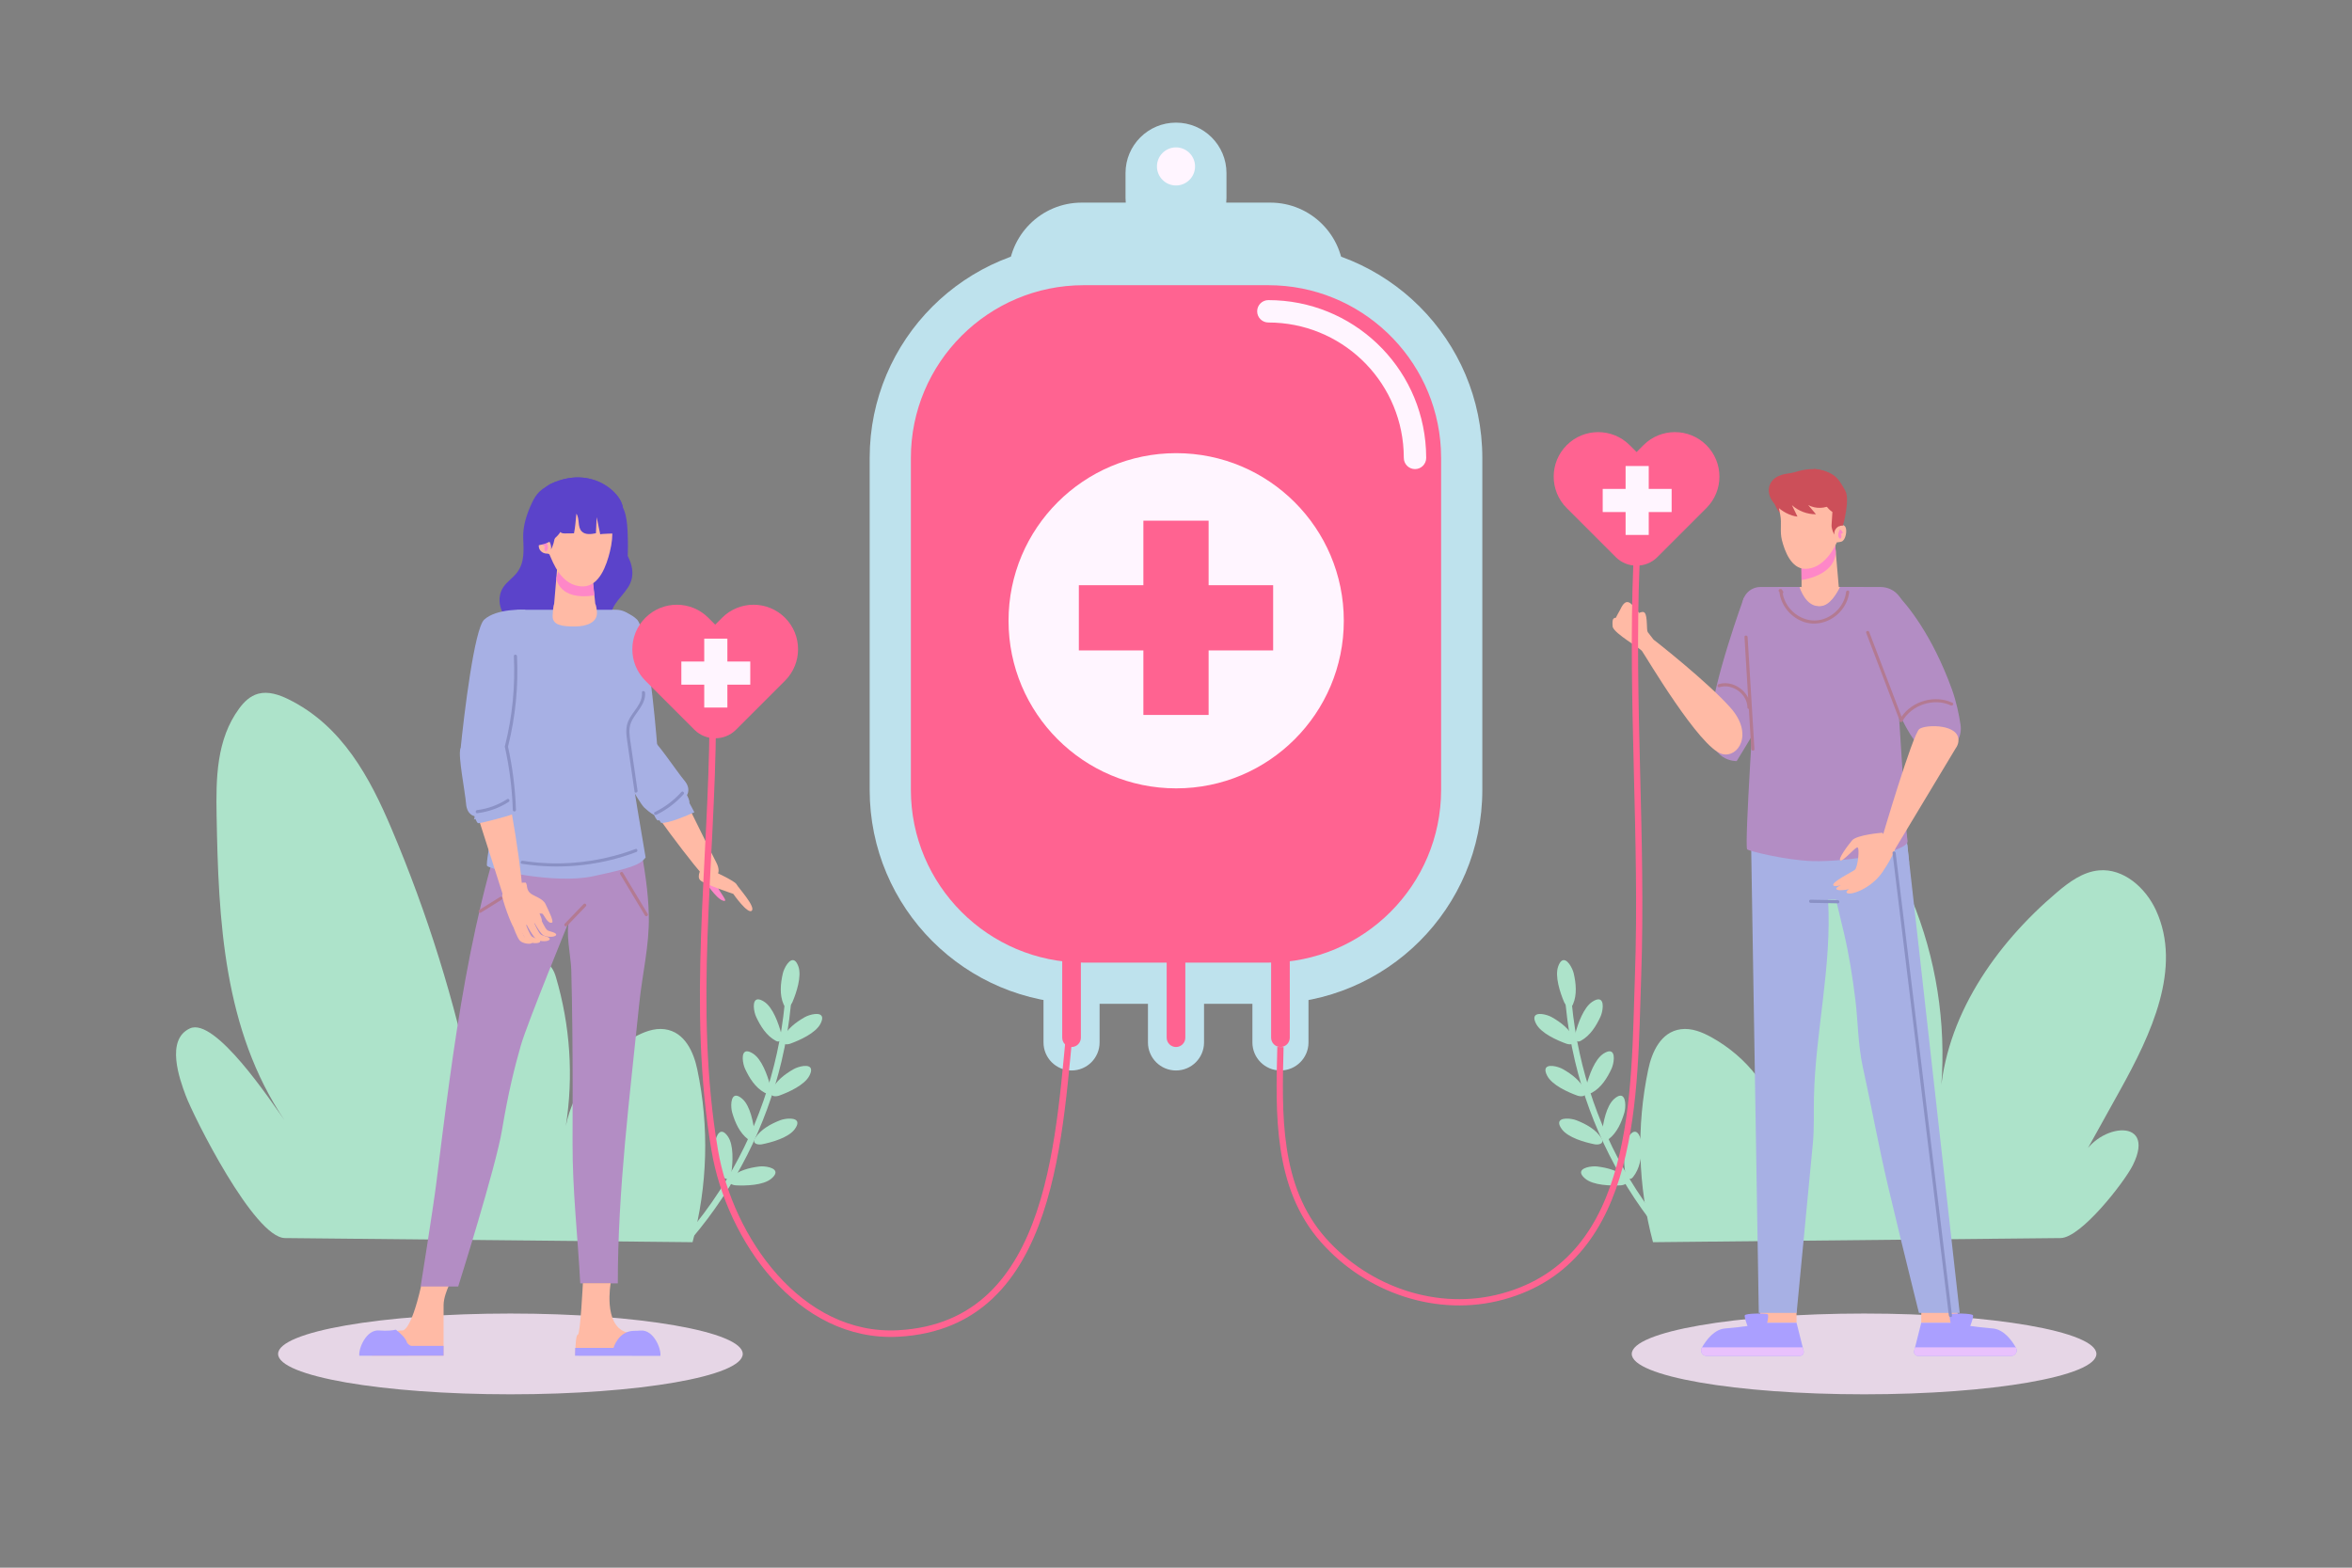 <?xml version="1.0" encoding="utf-8"?>
<!-- Generator: Adobe Illustrator 27.5.0, SVG Export Plug-In . SVG Version: 6.00 Build 0)  -->
<svg version="1.1" xmlns="http://www.w3.org/2000/svg" xmlns:xlink="http://www.w3.org/1999/xlink" x="0px" y="0px"
	 viewBox="0 0 750 500" style="enable-background:new 0 0 750 500;" xml:space="preserve">
<rect x="0" y="0" width="750" height="500" fill="#808080" stroke="none"/>
<g id="BACKGROUND">
	<polygon style="fill:none;" points="750,498.266 0,499.344 0,0.422 750,-1.734 	"/>
</g>
<g id="OBJECTS">
	<ellipse style="fill:#E6D6E6;" cx="162.761" cy="431.822" rx="74.08" ry="12.88"/>
	<ellipse style="fill:#E6D6E6;" cx="594.412" cy="431.822" rx="74.08" ry="12.88"/>
	<g>
		<path style="fill:#ADE3CA;" d="M252.207,320.414c0.122-1.275-1.852-1.599-1.975-0.315c-2.031,21.132-9.172,41.724-20.695,59.561
			c-3.239,5.014-6.819,9.799-10.7,14.333c-0.787,0.92,0.521,2.066,1.377,1.401c0.17-0.095,0.308-0.229,0.393-0.402
			c13.829-16.243,23.671-35.753,28.606-56.503C250.627,332.542,251.621,326.501,252.207,320.414z"/>
		<path style="fill:#ADE3CA;" d="M250.134,309.018c1.005-2.211,3.07-4.598,4.442-0.805c1.145,3.165-0.638,8.435-1.853,11.322
			c-0.413,0.98-1.428,2.118-2.316,1.532c-0.261-0.172-0.418-0.462-0.544-0.749c-1.336-3.059-0.969-6.689-0.24-9.851
			C249.72,310.048,249.898,309.538,250.134,309.018z"/>
		<g>
			<path style="fill:#ADE3CA;" d="M240.615,322.81c-0.557-2.365-0.383-5.516,3.023-3.353c2.841,1.804,4.653,7.065,5.456,10.092
				c0.273,1.028,0.165,2.549-0.895,2.628c-0.312,0.023-0.613-0.11-0.888-0.26c-2.928-1.604-4.857-4.7-6.214-7.648
				C240.917,323.878,240.746,323.366,240.615,322.81z"/>
			<path style="fill:#ADE3CA;" d="M258.015,323.819c2.307-0.76,5.461-0.861,3.603,2.719c-1.55,2.987-6.633,5.251-9.579,6.314
				c-1,0.361-2.525,0.386-2.696-0.663c-0.05-0.309,0.056-0.62,0.182-0.908c1.343-3.056,4.26-5.247,7.079-6.855
				C256.977,324.213,257.473,323.998,258.015,323.819z"/>
		</g>
		<g>
			<path style="fill:#ADE3CA;" d="M237.083,339.379c-0.557-2.364-0.383-5.516,3.023-3.353c2.841,1.804,4.653,7.064,5.456,10.092
				c0.273,1.028,0.165,2.549-0.895,2.628c-0.312,0.023-0.613-0.11-0.888-0.26c-2.928-1.604-4.857-4.7-6.214-7.649
				C237.385,340.447,237.214,339.935,237.083,339.379z"/>
			<path style="fill:#ADE3CA;" d="M254.483,340.388c2.307-0.76,5.461-0.861,3.603,2.719c-1.55,2.987-6.633,5.25-9.579,6.314
				c-1,0.361-2.525,0.386-2.696-0.663c-0.05-0.309,0.056-0.62,0.182-0.908c1.343-3.056,4.26-5.247,7.079-6.855
				C253.445,340.782,253.941,340.566,254.483,340.388z"/>
		</g>
		<g>
			<path style="fill:#ADE3CA;" d="M233.214,353.332c-0.201-2.421,0.437-5.512,3.485-2.87c2.543,2.204,3.558,7.675,3.905,10.787
				c0.118,1.057-0.214,2.546-1.274,2.467c-0.312-0.023-0.59-0.199-0.84-0.389c-2.659-2.019-4.109-5.366-5.015-8.483
				C233.355,354.434,233.262,353.902,233.214,353.332z"/>
			<path style="fill:#ADE3CA;" d="M250.274,356.901c2.394-0.411,5.529-0.045,3.162,3.222c-1.974,2.725-7.336,4.213-10.406,4.829
				c-1.043,0.209-2.555,0.009-2.569-1.055c-0.004-0.313,0.147-0.605,0.314-0.871c1.78-2.824,4.988-4.56,8.014-5.734
				C249.189,357.138,249.711,356.998,250.274,356.901z"/>
		</g>
		<g>
			<path style="fill:#ADE3CA;" d="M228.016,364.381c0.399-2.396,1.776-5.236,4.083-1.927c1.924,2.761,1.566,8.313,1.139,11.416
				c-0.145,1.053-0.832,2.415-1.84,2.079c-0.296-0.099-0.523-0.338-0.719-0.583c-2.082-2.609-2.666-6.21-2.78-9.454
				C227.882,365.484,227.922,364.945,228.016,364.381z"/>
			<path style="fill:#ADE3CA;" d="M243.678,372.028c2.422,0.189,5.37,1.313,2.275,3.899c-2.583,2.157-8.145,2.284-11.273,2.128
				c-1.062-0.053-2.479-0.618-2.231-1.653c0.073-0.304,0.291-0.551,0.518-0.767c2.418-2.301,5.955-3.197,9.176-3.592
				C242.568,371.991,243.109,371.983,243.678,372.028z"/>
		</g>
	</g>
	<g>
		<path style="fill:#ADE3CA;" d="M499.246,320.414c-0.123-1.275,1.852-1.599,1.975-0.315c2.031,21.132,9.172,41.724,20.695,59.561
			c3.239,5.014,6.819,9.799,10.7,14.333c0.787,0.92-0.521,2.066-1.377,1.401c-0.17-0.095-0.308-0.229-0.393-0.402
			c-13.829-16.243-23.671-35.753-28.606-56.503C500.826,332.542,499.831,326.501,499.246,320.414z"/>
		<path style="fill:#ADE3CA;" d="M501.318,309.018c-1.005-2.211-3.07-4.598-4.442-0.805c-1.145,3.165,0.638,8.435,1.853,11.322
			c0.413,0.98,1.428,2.118,2.316,1.532c0.261-0.172,0.418-0.462,0.544-0.749c1.336-3.059,0.969-6.689,0.24-9.851
			C501.732,310.048,501.555,309.538,501.318,309.018z"/>
		<g>
			<path style="fill:#ADE3CA;" d="M510.838,322.81c0.557-2.365,0.383-5.516-3.023-3.353c-2.841,1.804-4.653,7.065-5.456,10.092
				c-0.273,1.028-0.165,2.549,0.895,2.628c0.312,0.023,0.613-0.11,0.888-0.26c2.928-1.604,4.857-4.7,6.214-7.648
				C510.535,323.878,510.707,323.366,510.838,322.81z"/>
			<path style="fill:#ADE3CA;" d="M493.438,323.819c-2.307-0.76-5.461-0.861-3.603,2.719c1.55,2.987,6.633,5.251,9.579,6.314
				c1,0.361,2.525,0.386,2.696-0.663c0.05-0.309-0.056-0.62-0.182-0.908c-1.343-3.056-4.26-5.247-7.079-6.855
				C494.476,324.213,493.98,323.998,493.438,323.819z"/>
		</g>
		<g>
			<path style="fill:#ADE3CA;" d="M514.37,339.379c0.557-2.364,0.383-5.516-3.023-3.353c-2.841,1.804-4.654,7.064-5.456,10.092
				c-0.273,1.028-0.165,2.549,0.896,2.628c0.312,0.023,0.613-0.11,0.888-0.26c2.928-1.604,4.857-4.7,6.213-7.649
				C514.068,340.447,514.239,339.935,514.37,339.379z"/>
			<path style="fill:#ADE3CA;" d="M496.97,340.388c-2.307-0.76-5.461-0.861-3.603,2.719c1.55,2.987,6.633,5.25,9.579,6.314
				c1,0.361,2.525,0.386,2.696-0.663c0.05-0.309-0.056-0.62-0.182-0.908c-1.343-3.056-4.26-5.247-7.079-6.855
				C498.008,340.782,497.512,340.566,496.97,340.388z"/>
		</g>
		<g>
			<path style="fill:#ADE3CA;" d="M518.238,353.332c0.201-2.421-0.437-5.512-3.485-2.87c-2.543,2.204-3.558,7.675-3.905,10.787
				c-0.118,1.057,0.214,2.546,1.274,2.467c0.312-0.023,0.59-0.199,0.84-0.389c2.659-2.019,4.109-5.366,5.015-8.483
				C518.097,354.434,518.191,353.902,518.238,353.332z"/>
			<path style="fill:#ADE3CA;" d="M501.178,356.901c-2.394-0.411-5.529-0.045-3.162,3.222c1.975,2.725,7.336,4.213,10.406,4.829
				c1.043,0.209,2.555,0.009,2.569-1.055c0.004-0.313-0.147-0.605-0.314-0.871c-1.78-2.824-4.988-4.56-8.014-5.734
				C502.263,357.138,501.741,356.998,501.178,356.901z"/>
		</g>
		<g>
			<path style="fill:#ADE3CA;" d="M523.437,364.381c-0.399-2.396-1.776-5.236-4.083-1.927c-1.924,2.761-1.566,8.313-1.139,11.416
				c0.145,1.053,0.832,2.415,1.841,2.079c0.297-0.099,0.523-0.338,0.719-0.583c2.082-2.609,2.666-6.21,2.78-9.454
				C523.57,365.484,523.531,364.945,523.437,364.381z"/>
			<path style="fill:#ADE3CA;" d="M507.774,372.028c-2.422,0.189-5.37,1.313-2.275,3.899c2.583,2.157,8.145,2.284,11.273,2.128
				c1.062-0.053,2.479-0.618,2.231-1.653c-0.073-0.304-0.291-0.551-0.518-0.767c-2.418-2.301-5.955-3.197-9.176-3.592
				C508.884,371.991,508.344,371.983,507.774,372.028z"/>
		</g>
	</g>
	<path style="fill:#ADE3CA;" d="M90.873,394.869c-9.821-0.1-29.111-38.665-31.656-45.468c-1.9-5.08-6.53-17.807,1.349-21.401
		c8.023-3.659,25.778,23.133,30.163,29.29c-19.49-28.899-21.076-63.833-21.659-97.186c-0.205-11.744-0.116-24.23,7.216-34.164
		c1.491-2.02,3.424-3.991,6.095-4.695c3.194-0.841,6.621,0.327,9.522,1.744c17.272,8.437,26.129,25.25,32.906,41.236
		c11.547,27.236,20.298,55.337,26.118,83.876c1.719-13.573,7.479-26.759,16.586-37.975c1.387-1.708,3.405-3.569,5.79-3.163
		c2.342,0.399,3.387,2.707,3.971,4.686c4.56,15.448,5.639,31.64,3.161,47.431c2.289-11.454,10.399-21.97,21.813-28.282
		c2.913-1.611,6.302-3.001,9.729-2.535c6.43,0.873,9.226,7.357,10.376,12.834c3.823,18.201,3.304,37.06-1.516,55.088
		C220.837,396.184,91.007,394.87,90.873,394.869z"/>
	<path style="fill:#ADE3CA;" d="M657.069,394.869c6.537-0.066,20.373-17.885,23.039-23.24c8.09-16.25-12.917-13.003-16.758-1.044
		c4.244-7.648,8.488-15.297,12.732-22.945c9.825-17.705,19.861-38.875,11.429-57.284c-3.292-7.187-10.332-13.467-18.206-12.757
		c-5.13,0.463-9.533,3.728-13.46,7.06c-19.709,16.721-35.658,39.823-37.18,65.625c2.203-20.256-0.462-41.024-7.707-60.067
		c-4.63-12.168-13.773-25.264-26.784-24.809c-8.286,0.29-15.503,6.448-19.213,13.863c-3.71,7.414-4.497,15.923-4.735,24.211
		c-0.542,18.856,4.402,37.259,7.281,55.599c-2.289-11.454-10.399-21.97-21.813-28.282c-2.913-1.611-6.302-3.001-9.729-2.535
		c-6.43,0.873-9.226,7.357-10.376,12.834c-3.823,18.201-3.304,37.06,1.516,55.088C527.104,396.184,656.931,394.87,657.069,394.869z"
		/>
	<g>
		<g>
			<g>
				<g>
					<path style="fill:#BEE2ED;" d="M345.547,77.819h58.907c37.681,0,68.227,30.547,68.227,68.227V251.93
						c0,37.681-30.546,68.227-68.227,68.227h-58.907c-37.681,0-68.228-30.547-68.228-68.227V146.046
						C277.319,108.366,307.866,77.819,345.547,77.819z"/>
				</g>
				<g>
					<path style="fill:#FF6391;" d="M290.459,251.927V146.045c0-30.373,24.715-55.08,55.088-55.08h58.906
						c29.387,0,53.474,23.13,55.007,52.138c0.051,0.978,0.08,1.957,0.08,2.942v105.882c0,30.38-24.715,55.088-55.088,55.088h-58.906
						C315.174,307.014,290.459,282.307,290.459,251.927z"/>
				</g>
				<g>
					<path style="fill:#FFF5FF;" d="M451.214,149.613c-1.971,0-3.569-1.598-3.569-3.569c0-0.778-0.026-1.55-0.065-2.319
						c-1.211-22.914-20.153-40.866-43.127-40.866c-1.971,0-3.569-1.598-3.569-3.569c0-1.971,1.597-3.569,3.569-3.569
						c26.77,0,48.845,20.922,50.255,47.63c0.047,0.894,0.074,1.789,0.074,2.692C454.783,148.016,453.185,149.613,451.214,149.613z"
						/>
				</g>
				<g>
					<path style="fill:#BEE2ED;" d="M399.364,308.573h17.884v23.902c0,4.939-4.003,8.942-8.942,8.942l0,0
						c-4.938,0-8.942-4.003-8.942-8.942V308.573z"/>
				</g>
				<g>
					<path style="fill:#BEE2ED;" d="M366.058,308.573h17.884v23.902c0,4.939-4.003,8.942-8.942,8.942l0,0
						c-4.939,0-8.942-4.003-8.942-8.942V308.573z"/>
				</g>
				<g>
					<path style="fill:#BEE2ED;" d="M332.752,308.573h17.884v23.902c0,4.939-4.003,8.942-8.942,8.942l0,0
						c-4.939,0-8.942-4.003-8.942-8.942V308.573z"/>
				</g>
			</g>
			<g>
				<path style="fill:#FF6391;" d="M408.305,333.932c-1.643,0-2.974-1.331-2.974-2.974v-29.259c0-1.643,1.331-2.974,2.974-2.974
					c1.643,0,2.974,1.331,2.974,2.974v29.259C411.279,332.601,409.948,333.932,408.305,333.932z"/>
			</g>
			<g>
				<path style="fill:#FF6391;" d="M341.694,333.932c-1.643,0-2.974-1.331-2.974-2.974v-29.259c0-1.643,1.331-2.974,2.974-2.974
					c1.643,0,2.974,1.331,2.974,2.974v29.259C344.668,332.601,343.337,333.932,341.694,333.932z"/>
			</g>
			<g>
				<path style="fill:#FF6391;" d="M374.999,333.932c-1.643,0-2.974-1.331-2.974-2.974v-29.259c0-1.643,1.331-2.974,2.974-2.974
					c1.643,0,2.974,1.331,2.974,2.974v29.259C377.973,332.601,376.642,333.932,374.999,333.932z"/>
			</g>
		</g>
		<g>
			<circle style="fill:#FFF5FF;" cx="375.055" cy="197.986" r="53.455"/>
		</g>
		<g>
			<polygon style="fill:#FF6391;" points="405.98,186.645 385.4,186.645 385.4,166.066 364.6,166.066 364.6,186.645 344.02,186.645 
				344.02,207.446 364.6,207.446 364.6,228.025 385.4,228.025 385.4,207.446 405.98,207.446 			"/>
		</g>
		<g>
			<path style="fill:#BEE2ED;" d="M405.076,64.622h-60.152c-12.912,0-23.379,10.467-23.379,23.379v2.133h106.911v-2.133
				C428.455,75.089,417.988,64.622,405.076,64.622z"/>
		</g>
		<g>
			<path style="fill:#BEE2ED;" d="M375,79.201L375,79.201c-8.89,0-16.097-7.207-16.097-16.097v-7.897
				c0-8.89,7.207-16.097,16.097-16.097l0,0c8.89,0,16.097,7.207,16.097,16.097v7.897C391.097,71.994,383.89,79.201,375,79.201z"/>
		</g>
		<g>
			<path style="fill:#FFF5FF;" d="M381.074,53.081c0,3.355-2.72,6.075-6.074,6.075s-6.074-2.72-6.074-6.075
				c0-3.355,2.72-6.074,6.074-6.074S381.074,49.726,381.074,53.081z"/>
		</g>
	</g>
	<g>
		<g>
			<path style="fill:#B38DC4;" d="M556.083,190.623c0,0-9.964,27.209-10.73,39.856c-0.766,12.647,8.431,12.263,8.431,12.263
				s12.646-20.311,13.796-24.91C568.729,213.234,556.083,190.623,556.083,190.623z"/>
			<g>
				<g>
					<g>
						<polygon style="fill:#FFBAA5;" points="622.649,411.448 612.691,411.448 612.641,421.889 624.892,421.889 						"/>
					</g>
					<g>
						<path style="fill:#AA9FFF;" d="M622.538,423.931c0,0-1.321-4.425-0.661-4.766s6.935-0.34,7.266,0.34
							c0.33,0.681-1.651,5.446-1.651,5.446L622.538,423.931z"/>
						<path style="fill:#AA9FFF;" d="M641.394,432.441c1.3,0,2.106-1.454,1.447-2.61c-1.411-2.475-3.954-5.856-7.418-6.13
							c-5.512-0.437-10.599-1.311-10.599-1.311l0.069-0.501h-12.251l-2.258,8.969c-0.202,0.801,0.385,1.583,1.188,1.583H641.394z"/>
						<path style="fill:#E8C1FC;" d="M610.383,430.858c-0.202,0.801,0.385,1.583,1.188,1.583h29.823c1.3,0,2.106-1.454,1.447-2.61
							c-0.021-0.037-0.045-0.076-0.067-0.114H610.67L610.383,430.858z"/>
					</g>
				</g>
				<path style="fill:#A7B0E4;" d="M608.194,269.442l16.714,149.307h-13c-0.593-2.379-1.184-4.76-1.772-7.14
					c-2.748-11.114-5.47-22.235-8.102-33.376c-2.987-12.643-5.268-25.412-8.037-37.979c-1.53-6.941-1.506-14.499-2.385-21.562
					c-0.895-7.184-2.004-14.352-3.688-21.398c-2.219-9.284-4.438-18.568-6.658-27.852"/>
				<rect x="577.386" y="273.698" style="fill:#A7B0E4;" width="11.077" height="13.259"/>
				<g>
					<g>
						<polygon style="fill:#FFBAA5;" points="562.875,411.448 572.833,411.448 572.883,421.889 560.632,421.889 						"/>
					</g>
					<g>
						<path style="fill:#AA9FFF;" d="M562.986,423.931c0,0,1.321-4.425,0.661-4.766c-0.661-0.34-6.935-0.34-7.266,0.34
							c-0.33,0.681,1.651,5.446,1.651,5.446L562.986,423.931z"/>
						<path style="fill:#AA9FFF;" d="M544.13,432.441c-1.3,0-2.106-1.454-1.447-2.61c1.411-2.475,3.954-5.856,7.418-6.13
							c5.512-0.437,10.599-1.311,10.599-1.311l-0.069-0.501h12.251l2.258,8.969c0.202,0.801-0.385,1.583-1.188,1.583H544.13z"/>
						<path style="fill:#E8C1FC;" d="M575.142,430.858c0.202,0.801-0.385,1.583-1.188,1.583H544.13c-1.3,0-2.106-1.454-1.447-2.61
							c0.021-0.037,0.045-0.076,0.067-0.114h32.105L575.142,430.858z"/>
					</g>
				</g>
				<path style="fill:#A7B0E4;" d="M558.155,254.638c0.07-3.204,2.61-5.763,5.72-5.763h37.088c2.93,0,5.387,2.282,5.69,5.287
					l2.122,21.023h-26.386c-0.043,0.646-0.175,2.605-0.37,5.455c0.433,1.617,0.749,3.691,0.906,6.318
					c1.261,21.169-4.03,41.984-4.5,63.085c-0.111,5.009,0.135,9.628-0.348,14.67c-0.532,5.562-1.064,11.124-1.596,16.686
					c-1.191,12.45-2.382,24.9-3.573,37.35h-12.072L558.155,254.638z"/>
				<ellipse style="fill:#341674;" cx="581.317" cy="265.595" rx="22.87" ry="6.261"/>
				<g>
					<path style="fill:#341674;" d="M577.958,335.835C577.958,335.835,577.958,335.835,577.958,335.835
						c-0.003,0.01-0.006,0.018-0.009,0.028C577.952,335.854,577.955,335.845,577.958,335.835
						C577.958,335.835,577.958,335.835,577.958,335.835z"/>
				</g>
			</g>
			<g>
				<path style="fill:#C399D8;" d="M597.273,259.116c0.072-0.248,0.151-0.522,0.236-0.816
					C597.433,258.562,597.354,258.834,597.273,259.116z"/>
				<path style="fill:#C399D8;" d="M597.232,259.258c0.014-0.048,0.027-0.095,0.041-0.142
					C597.259,259.165,597.245,259.212,597.232,259.258z"/>
				<path style="fill:#C399D8;" d="M597.546,258.171c0.102-0.351,0.21-0.727,0.322-1.113
					C597.767,257.408,597.659,257.78,597.546,258.171z"/>
				<path style="fill:#C399D8;" d="M598.111,256.219c0.001-0.002,0.001-0.005,0.002-0.007
					C598.112,256.214,598.112,256.216,598.111,256.219z"/>
				<path style="fill:#C399D8;" d="M597.868,257.058c0.085-0.295,0.166-0.573,0.243-0.84
					C598.029,256.501,597.948,256.782,597.868,257.058z"/>
				<path style="fill:#C399D8;" d="M597.509,258.3c0.012-0.043,0.025-0.086,0.037-0.128
					C597.534,258.215,597.521,258.257,597.509,258.3z"/>
				<path style="fill:#C399D8;" d="M596.936,260.28c0.013-0.047,0.032-0.112,0.056-0.192
					C596.973,260.152,596.955,260.214,596.936,260.28z"/>
				<path style="fill:#C399D8;" d="M597.095,259.731c0.019-0.067,0.04-0.138,0.059-0.204
					C597.133,259.599,597.113,259.668,597.095,259.731z"/>
				<path style="fill:#C399D8;" d="M596.909,260.371c0.009-0.031,0.017-0.06,0.027-0.091
					C596.919,260.337,596.909,260.371,596.909,260.371z"/>
				<path style="fill:#C399D8;" d="M597.079,259.786c0.005-0.018,0.01-0.036,0.016-0.055
					C597.089,259.749,597.084,259.768,597.079,259.786z"/>
				<path style="fill:#C399D8;" d="M596.992,260.088c0.029-0.102,0.059-0.202,0.087-0.302
					C597.045,259.903,597.016,260.003,596.992,260.088z"/>
				<path style="fill:#C399D8;" d="M597.154,259.528c0.025-0.085,0.051-0.175,0.078-0.269
					C597.205,259.349,597.18,259.435,597.154,259.528z"/>
				<path style="fill:#C399D8;" d="M599.329,252.008c0.011-0.038,0.019-0.066,0.026-0.09
					C599.348,251.941,599.34,251.971,599.329,252.008z"/>
				<path style="fill:#C399D8;" d="M599.17,252.557c0.07-0.242,0.124-0.429,0.159-0.549
					C599.297,252.12,599.244,252.302,599.17,252.557z"/>
				<path style="fill:#C399D8;" d="M599.124,252.718c0.007-0.023,0.013-0.046,0.02-0.069
					C599.137,252.672,599.131,252.694,599.124,252.718z"/>
				<path style="fill:#C399D8;" d="M598.113,256.211c0.124-0.429,0.238-0.823,0.342-1.181
					C598.343,255.416,598.228,255.814,598.113,256.211z"/>
				<path style="fill:#C399D8;" d="M599.37,251.866C599.373,251.855,599.374,251.854,599.37,251.866L599.37,251.866z"/>
				<path style="fill:#C399D8;" d="M599.355,251.918c0.007-0.024,0.012-0.043,0.015-0.052
					C599.368,251.875,599.363,251.892,599.355,251.918z"/>
				<path style="fill:#C399D8;" d="M599.144,252.649c0.009-0.032,0.018-0.062,0.027-0.092
					C599.162,252.587,599.153,252.618,599.144,252.649z"/>
				<path style="fill:#C399D8;" d="M598.457,255.022c0.04-0.138,0.078-0.27,0.115-0.397
					C598.534,254.756,598.496,254.888,598.457,255.022z"/>
				<path style="fill:#C399D8;" d="M598.455,255.03c0.001-0.003,0.001-0.005,0.002-0.008
					C598.456,255.025,598.456,255.027,598.455,255.03z"/>
				<path style="fill:#C399D8;" d="M599.103,252.791c0.007-0.024,0.014-0.05,0.021-0.072
					C599.117,252.742,599.11,252.766,599.103,252.791z"/>
				<path style="fill:#C399D8;" d="M598.572,254.625c0.098-0.339,0.192-0.664,0.279-0.964
					C598.769,253.944,598.676,254.266,598.572,254.625z"/>
				<path style="fill:#C399D8;" d="M598.851,253.661c0.048-0.164,0.091-0.316,0.132-0.456
					C598.941,253.35,598.897,253.502,598.851,253.661z"/>
				<path style="fill:#C399D8;" d="M598.983,253.205c0.043-0.148,0.083-0.286,0.12-0.415
					C599.067,252.916,599.027,253.052,598.983,253.205z"/>
			</g>
			<path style="fill:#FFF5FF;stroke:#000000;stroke-width:4.541;stroke-linejoin:round;stroke-miterlimit:10;" d="M563.764,280.973
				"/>
			
				<rect x="595.016" y="250.407" transform="matrix(-1 -1.224647e-16 1.224647e-16 -1 1193.819 505.811)" style="fill:#DFB3F1;" width="3.788" height="4.997"/>
			
				<rect x="565.658" y="250.407" transform="matrix(-1 -1.224647e-16 1.224647e-16 -1 1135.105 505.811)" style="fill:#DFB3F1;" width="3.788" height="4.997"/>
			<path style="fill:#FFF5FF;" d="M576.68,255.404h8.262c0.334,0,0.604-0.27,0.604-0.604v-5.421c0-0.334-0.27-0.604-0.604-0.604
				h-8.262c-0.334,0-0.604,0.27-0.604,0.604v5.421C576.075,255.134,576.346,255.404,576.68,255.404z"/>
			<path style="fill:#341674;" d="M607.437,241.255"/>
			<g>
				<g>
					<path style="fill:#B38DC4;" d="M561.362,187.22h38.294c4.657,0,8.184,4.207,7.371,8.792l-1.879,10.604
						c-0.728,4.11-0.858,8.301-0.384,12.448c1.017,8.899,2.841,45.64,3.508,48.978c0.746,3.731-19.5,6.921-30.347,6.592
						c-8.236-0.25-20.188-3.148-20.791-3.751c-0.947-0.947,2.583-53.36,2.583-53.36l-4.023-23.589
						C555.096,190.425,557.801,187.22,561.362,187.22z"/>
				</g>
				<polygon style="fill:#FFBAA5;" points="574.478,187.349 586.358,187.349 585.062,172.228 574.478,174.909 				"/>
				<path style="fill:#FE87C8;" d="M574.478,184.979c0,0,10.61-1.236,10.911-8.935c0.301-7.699,0,0,0,0l-0.327-3.816l-10.764,3.878
					L574.478,184.979"/>
				<g>
					<path style="fill:#CC4F59;" d="M567.409,154.745c0,0-2.387,0.597-2.033,2.548c0.075,0.415,0.118,0.856,0.14,1.294
						c0.11,2.245,1.186,4.359,2.954,5.912l0,0L567.409,154.745z"/>
					<path style="fill:#FFBAA5;" d="M587.277,172.714c-0.53,0.207-1.547,0.265-1.547,0.265c-1.013,2.212-4.338,8.446-10.057,8.446
						c-4.475,0-6.577-5.623-7.475-9.214c-0.682-2.726,0.001-5.341-0.505-7.95l-1.297-6.684l20.125-1.062v11.326
						c0,0,1.192-0.899,1.89,0.148C589.109,169.036,588.586,172.203,587.277,172.714z"/>
					<path style="fill:#CC4F59;" d="M578.522,149.531c1.341,0.161,2.783,0.504,4.318,1.075c2.962,1.101,4.005,3.136,5.571,5.88
						c1.588,2.781-0.682,11.146-0.772,11.14c-1.416-0.091-2.637,0.983-2.728,2.399c-0.011,0.174-0.004,0.344,0.019,0.51
						c-0.474-0.899-0.947-2.079-0.879-3.139c0.132-2.051,0.263-4.101,0.263-4.101s-3.713-2.298-3.065-6.374
						c0,0-9.745,3.656-13.01,1.796"/>
					<path style="fill:#FE87C8;" d="M586.739,168.806c0,0-1.009,1.682-0.336,2.691c0.673,1.009,1.009-0.673,0.673-1.009
						c-0.336-0.336-0.336,0,0.336-0.336C588.084,169.815,586.739,168.806,586.739,168.806z"/>
					<path style="fill:#5B43CA;" d="M568.518,157.519c0,0,0.394,3.887-1.288,4.56l-1.346-3.7L568.518,157.519z"/>
				</g>
				<path style="fill:#CC4F59;" d="M576.912,149.658c-1.57,0.105-2.982,0.443-4.466,0.902c-1.436,0.444-2.991,0.449-4.451,0.925
					c-1.386,0.452-2.697,1.311-3.387,2.598c-2.65,4.945,4.109,10.27,8.564,10.683c-0.588-1.216-1.176-2.432-1.764-3.648
					c2.077,1.873,4.87,2.93,7.667,2.901c-0.828-0.98-1.657-1.96-2.486-2.939c2.365,1.275,5.408,1.182,7.69-0.235
					c3.031-1.881,3.6-5.361,1.256-8.122C583.374,150.178,580.141,149.443,576.912,149.658z"/>
				<path style="fill:#B38DC4;" d="M594.446,187.22c-1.874,1.97-7.259,6.852-14.603,6.852c-8.781,0-12.669-6.283-13.003-6.852
					H594.446z"/>
				<path style="fill:#FFBAA5;" d="M586.665,187.22c-0.871,1.75-3.374,6.086-6.786,6.086c-4.081,0-5.888-5.58-6.043-6.086H586.665z"
					/>
				<path style="fill:#FFBAA5;" d="M586.665,187.22c-0.805,1.75-3.117,6.086-6.271,6.086c-3.771,0-5.44-5.58-5.584-6.086H586.665z"
					/>
			</g>
			<g>
				<path style="fill:#A7B0E4;" d="M607.961,277.362c-0.327-0.432-11.624-5.473-11.624-5.473s-2.619,7.763,0.536,10.133
					c3.155,2.37,9.111,1.258,9.111,1.258L607.961,277.362z"/>
			</g>
			<path style="fill:#B38DC4;" d="M604.391,189.06c3.896,3.87,11.77,13.581,17.991,30.689c1.455,4.002,2.306,8.178,2.799,11.459
				c0.535,3.564-1.453,7.026-4.79,8.386l0,0c-3.03,1.235-6.514,0.458-8.72-1.958c-6.788-7.434-13.801-30.439-16.497-35.899
				c-2.867-5.807,3.226-9.838,4.331-11.925C600.47,187.985,602.924,187.604,604.391,189.06z"/>
		</g>
		<path style="fill:#FFBAA5;" d="M623.592,238.719l-22.259,37.002l-1.125-8.666c0,0,9.705-32.936,11.84-34.554
			c1.968-1.491,13.016-1.681,12.448,3.975C624.415,237.291,624.077,238.059,623.592,238.719z"/>
		<path style="fill:#FFBAA5;" d="M600.208,265.595c0,0-8.132,0.619-9.67,2.485c-1.538,1.866-4.572,6.023-3.68,6.367
			c0.892,0.343,4.544-4.088,5.395-4.17c0.851-0.082,0.19,6.423-0.812,7.164c-1.002,0.741-7.563,3.95-6.823,4.952
			c0.741,1.002,7.343-1.782,7.343-1.782s-7.11,1.974-6.369,2.976c0.741,1.002,7.699-0.313,9.004-2.371c0,0-6.836,2.591-5.669,3.553
			c1.166,0.961,7.81-1.397,11.38-6.68s4.025-7.572,4.025-7.572"/>
		<g>
			<g>
				<path style="fill:#FFBAA5;" d="M549.163,240.49c5.116,1.324,10.102-6.344,2.695-14.717c-7.308-8.263-24.091-21.43-24.588-21.789
					c-0.506-0.653-1.501-1.939-1.836-2.373c-0.456-0.591-0.021-4.927-0.933-6.109c-0.385-0.499-1.11-0.347-1.82-0.007
					c-2.592-3.206-4.028-5.37-6.028-1.056c-0.083,0.178-1.487,2.558-1.279,2.522c-0.387,0.067-0.692,0.185-0.844,0.318
					c-0.565,0.493-0.272,2.71-0.272,2.71c0.803,2.266,8.44,6.485,9.352,7.667C524.521,208.837,541.99,238.634,549.163,240.49z"/>
			</g>
		</g>
		<path style="fill:#8A91C5;" d="M615.43,361.92c-2.329-19.129-4.658-38.257-6.987-57.385c-1.319-10.833-2.638-21.666-3.957-32.499
			c-0.077-0.631-1.078-0.638-1,0c2.341,19.226,4.682,38.452,7.023,57.678c2.329,19.129,4.658,38.257,6.988,57.385
			c1.319,10.833,2.638,21.666,3.957,32.499c0.077,0.631,1.078,0.639,1,0C620.112,400.372,617.771,381.146,615.43,361.92z"/>
		<path style="fill:#8A91C5;" d="M586.039,287.112c-2.893-0.052-5.785-0.104-8.678-0.157c-0.644-0.012-0.644,0.988,0,1
			c2.893,0.052,5.785,0.104,8.678,0.157C586.683,288.124,586.683,287.124,586.039,287.112z"/>
		<path style="fill:#B37A92;" d="M622.577,224.128c-5.591-2.593-12.734-0.579-16.219,4.452c-3.436-9.003-6.873-18.005-10.309-27.008
			c-0.227-0.595-1.194-0.337-0.964,0.266c3.46,9.065,6.92,18.13,10.38,27.195c0.077,0.201,0.238,0.297,0.409,0.324
			c-0.045,0.077-0.098,0.148-0.141,0.226c-0.312,0.563,0.552,1.068,0.864,0.505c2.906-5.25,10.011-7.631,15.477-5.096
			C622.652,225.261,623.161,224.399,622.577,224.128z"/>
		<path style="fill:#B37A92;" d="M557.758,211.122c-0.161-2.647-0.321-5.294-0.482-7.942c-0.039-0.639-1.039-0.644-1,0
			c0.392,6.461,0.784,12.923,1.177,19.384c-1.656-3.345-5.747-5.507-9.429-4.351c-0.612,0.192-0.351,1.158,0.266,0.964
			c4.1-1.287,8.883,2.151,8.928,6.461c0.003,0.298,0.22,0.452,0.451,0.474c0.098,1.621,0.197,3.242,0.295,4.863
			c0.161,2.647,0.321,5.294,0.482,7.941c0.039,0.639,1.039,0.644,1,0C558.883,229.652,558.32,220.387,557.758,211.122z"/>
		<path style="fill:#B37A92;" d="M588.675,188.827c-0.444,3.953-3.481,7.388-7.221,8.615c-3.846,1.261-7.931-0.172-10.555-3.16
			c-1.247-1.42-2.11-3.167-2.421-5.027c0.014-0.011,0.032-0.015,0.045-0.029c0.088-0.095,0.152-0.22,0.146-0.354
			c-0.006-0.044-0.012-0.089-0.018-0.133c-0.024-0.085-0.066-0.158-0.129-0.221c-0.051-0.051-0.102-0.102-0.153-0.153
			c0-0.006-0.002-0.011-0.002-0.017c-0.024-0.356-0.344-0.508-0.616-0.467c-0.031-0.007-0.06-0.022-0.093-0.021
			c-0.069-0.003-0.133,0.012-0.193,0.043c-0.062,0.02-0.116,0.055-0.161,0.103c-0.087,0.095-0.152,0.22-0.147,0.354
			c0.006,0.044,0.012,0.089,0.018,0.133c0.024,0.085,0.067,0.158,0.129,0.221l0.114,0.114c0.47,4.132,3.361,7.751,7.201,9.316
			c4.175,1.702,8.889,0.389,11.96-2.813c1.711-1.784,2.818-4.045,3.095-6.505C589.747,188.189,588.747,188.193,588.675,188.827z"/>
	</g>
	<g>
		<path style="fill:#A7B0E4;" d="M192.908,194.611c0,0-4.848,3.105-5.308,10.791c-0.359,5.999,5.243,29.88,8.792,38.944
			c0.949,2.425,5.882,1.303,8.46,0.941l0,0c2.94-0.411,5.055-3.033,4.83-5.993c-0.864-11.413-3.527-38.762-6.569-41.721
			C199.212,193.778,192.908,194.611,192.908,194.611z"/>
		<g>
			<path style="fill:#FFBAA5;" d="M206.276,235.665c-2.523-0.327-5.034,0.922-6.525,3.044c-1.018,1.448-0.409,1.983-0.327,4.419
				c0.146,4.351,18.64,29.058,24.586,35.871c1.204,1.38,1.911,1.88,3.588,1.008l0,0c2.048-1.065,1.804-3.033,0.769-5.021
				c-4.769-9.162-17.943-36.955-19.786-38.419C207.912,236.035,207.096,235.771,206.276,235.665z"/>
			<path style="fill:#A7B0E4;" d="M221.418,259.057c-2.497,1.135-8.126,3.546-10.585,3.41c-1.011-1.412-2.018-2.846-2.992-4.266
				c-0.171-0.981-0.19-1.74-0.19-1.74l11.851-0.998C220.147,256.668,220.789,257.872,221.418,259.057z"/>
			<path style="fill:#A7B0E4;" d="M196.899,243.197c0,0,6.677,12.578,8.528,14.355c1.851,1.777,3.157,2.391,3.157,2.391
				s0.692,1.667,1.222,1.747c0.529,0.08,9.707-5.186,9.989-5.68c0.283-0.493-0.736-2.441-0.736-2.441s1.45-1.954-0.873-4.692
				c-2.323-2.737-8.946-12.796-10.942-13.68c-1.996-0.883-3.296-1.172-5.879,0.699C198.782,237.768,196.512,240.025,196.899,243.197
				z"/>
			<path style="fill:#FE87C8;" d="M224.881,281.142c0,0,3.332,5.35,5.631,6.109c2.299,0.759-1.54-3.058-1.8-4.844
				C228.453,280.622,224.881,281.142,224.881,281.142z"/>
			<path style="fill:#FFBAA5;" d="M223.797,276.649c0,0-1.787,2.825-0.501,4.103c1.285,1.278,10.523,4.33,10.523,4.33
				s4.633,6.653,5.911,5.367c1.278-1.285-4.378-7.423-4.894-8.447c-0.515-1.024-7.189-4.082-7.189-4.082"/>
		</g>
		<g>
			<g>
				<path style="fill:#FFBAA5;" d="M118.63,432.376c0,0,2.989-8.039,9.644-8.039c0,0,2.598,0.828,6.036-14.274h8.804
					c-0.508,1.124-1.664,3.922-1.664,6.149c0,2.853,0,16.164,0,16.164H118.63z"/>
				<path style="fill:#B38DC4;" d="M196.884,248.51h-31.233c-15.835,40.47-21.171,86.012-26.529,128.874
					c-0.998,7.984-4.99,32.933-4.99,32.933h11.976c0,0,11.975-37.923,13.971-49.898c1.996-11.976,3.992-19.959,5.988-26.945
					c1.996-6.986,15.551-40.055,15.552-40.055c-1.417,3.457,0.438,11.839,0.544,15.882c0.161,6.159,0.266,12.32,0.334,18.48
					c0.136,12.321,0.117,24.643,0.079,36.965c-0.046,14.865,1.669,29.681,2.453,44.573h11.976c0-29.932,3.815-59.508,6.842-89.276
					c0.955-9.391,3.235-18.365,3.048-27.964c-0.152-7.807-1.426-15.496-2.862-23.153C201.038,252.96,196.884,248.51,196.884,248.51z
					"/>
				<g>
					<path style="fill:#FFBAA5;" d="M194.732,409.249c0,0-2.418,13.203,4.836,15.621c0,0,9.671,0,9.671,5.642v1.612h-25.79
						c0,0,0-6.447,0.806-6.447c0.806,0,1.612-16.427,1.612-16.427H194.732z"/>
				</g>
				<g>
					<path style="fill:#AA9FFF;" d="M131.233,429.263c-0.588,0-1.389-0.908-1.389-0.908c-0.392-1.511-2.087-3.094-3.614-4.261
						c-0.99,0.219-2.756,0.459-5.325,0.245c-4.211-0.351-6.667,5.966-6.317,8.071l26.844-0.033h0.018c0,0,0-1.275,0-3.114
						C136.529,429.263,131.528,429.263,131.233,429.263z"/>
				</g>
				<path style="fill:#AA9FFF;" d="M204.264,424.37c-0.729,0.061-1.393,0.085-1.994,0.083c-0.001,0-0.002,0-0.003,0
					c-5.129,0-6.626,5.45-6.626,5.45h-12.192c0,0-0.011-0.016-0.026-0.039c-0.054,1.529-0.055,2.544-0.055,2.544h0.369l26.844,0.032
					C210.931,430.336,208.474,424.019,204.264,424.37z"/>
			</g>
			<path style="fill:#5B43CA;" d="M183.42,163.937c0.058,0.05,0.117,0.1,0.175,0.149c3.885,3.282,8.744,5.244,12.638,8.516
				c3.894,3.271,6.783,8.737,4.751,13.399c-1.712,3.93-6.608,6.757-6.002,11c0.406,2.85,3.168,4.627,5.22,6.646
				c1.885,1.855,3.31,4.175,4.111,6.696c-9.457,2.296-19.169,3.539-28.9,3.699c-2.039,0.034-4.123,0.013-6.053-0.647
				c-1.93-0.66-3.711-2.071-4.307-4.022c-0.475-1.553-0.148-3.262,0.541-4.733c0.533-1.137,1.299-2.335,0.975-3.548
				c-0.402-1.5-2.166-2.063-3.515-2.832c-3.687-2.101-4.932-7.545-2.526-11.04c1.185-1.721,3.022-2.895,4.299-4.549
				c2.575-3.335,2.139-7.308,2.013-11.233c-0.119-3.706,1.153-7.569,2.736-10.953c0.631-1.348,1.377-2.672,2.462-3.691
				c2.685-2.523,3.992-1.566,5.698,0.795C179.388,159.877,181.276,162.093,183.42,163.937z"/>
			<path style="fill:#5B43CA;" d="M198.204,160.901c0.176,0.068,0.052,0.164,0.455,0.979c1.457,2.946,1.476,7.555,1.559,10.777
				c0.026,1.005,0.098,9.846-0.833,10.012c-3.331,0.593-6.662,1.186-9.993,1.779c0.454-4.437,0.909-8.874,1.363-13.312
				c0.219-2.134,0.709-4.415,0.69-6.555c-0.01-1.094-0.661-2.157-0.644-3.206c0.006-0.395,3.822-0.497,4.163-0.519
				c0.701-0.044,1.922-0.35,2.594-0.138C197.936,160.838,198.111,160.866,198.204,160.901z"/>
			<path style="fill:#A7B0E4;" d="M200.955,226.083c0.086-0.074,0.166-0.153,0.257-0.222c2.038-1.554,4.659-4.551,4.659-9.687
				c0-4.202-0.746-6.739-1.492-8.226c-0.896-1.786-1.324-3.77-1.143-5.76l0.017-0.191c0.368-4.042-2.815-7.527-6.874-7.527h-30.148
				c-0.306,0-0.603,0.029-0.895,0.071l-0.107-0.071c0,0-0.223,0.073-0.593,0.213c-0.555,0.147-1.078,0.366-1.559,0.649
				c-2.146,0.974-5.261,2.735-6.256,5.086c-1.567,3.705,2.943,38.978,3.181,44.141c0.239,5.162-5.467,30.503-4.677,31.61
				c0.79,1.107,21.528,5.924,33.741,3.311c12.213-2.613,14.983-3.611,16.804-5.997c0,0-5.232-30.356-5.446-34.433
				C200.309,236.837,200.634,230.979,200.955,226.083z"/>
			<path style="fill:#FFBAA5;" d="M189.81,192.493l-1.002-9.698l-11.19-1.022l-0.918,10.86c-0.306,0.59-0.48,3.23-0.48,3.901
				c0,2.914,3.165,3.277,7.07,3.277c3.904,0,7.069-1.362,7.069-4.277C190.359,194.81,190.163,193.121,189.81,192.493z"/>
			<path style="fill:#FE87C8;" d="M177.392,184.448c0,0,0.797,7.231,12.149,5.444l0,0l-1.158-9.063h-9.94"/>
			<path style="fill:#FFBAA5;" d="M173.123,171.327c0.795-0.157,1.528,0.059,2.092,0.486v-11.041c0,0,21.001,0,21.003,0
				c-0.529,0-1.043,6.702-1,7.352c0.18,2.719-0.082,5.16-0.743,7.839c-1.024,4.149-3.288,11.065-8.599,11.065
				c-6.967,0-9.603-7.874-10.66-10.183c0,0-0.195-0.277-0.789-0.277c-1.614,0-2.894-1.285-2.585-2.955
				C172.032,172.575,172.087,171.531,173.123,171.327z"/>
			<path style="fill:#FF8CCD;" d="M174.107,172.591c0,0,1.108,1.847,0.369,2.955c-0.739,1.108-1.108-0.739-0.739-1.108
				c0.369-0.369,0.369,0-0.369-0.369C172.63,173.699,174.107,172.591,174.107,172.591z"/>
			<path style="fill:#5B43CA;" d="M175.703,175.245c0.036-0.18,0.056-0.366,0.056-0.556c0-1.554-1.259-3.552-2.813-3.552
				c-0.099,0-2.379-1.503-2.813-3.376c-2.305-9.945,5.626-13.502,5.626-13.502c14.627-6.751,24.754,5.626,22.503,9.001
				c-2.25,3.376-17.507-1.381-17.507-1.381c0.422,4.501-3.871,4.757-3.871,4.757s0,2.25,0,4.501
				C176.884,172.3,176.284,174.296,175.703,175.245z"/>
			<path style="fill:#5B43CA;" d="M175.759,154.259c0,0-7.931,3.557-5.626,13.502c0.434,1.873,2.714,3.375,2.813,3.375
				c0.872,0,1.651,0.629,2.167,1.456c0.145-0.057,0.293-0.11,0.444-0.155c0.395-0.232,0.824-0.384,1.261-0.525
				c0.042-0.281,0.067-0.545,0.067-0.776c0-2.25,0-4.501,0-4.501s4.293-0.256,3.871-4.757c0,0,15.257,4.757,17.507,1.381
				C200.513,159.885,190.386,147.508,175.759,154.259z"/>
			<path style="fill:#5B43CA;" d="M180.756,160.771c0,0,1.301,12.023-9.691,13.214c0,0-1.389-1.764-1.759-2.502
				c-0.369-0.739-0.369-2.585,0-3.324c0.369-0.739,0.739-2.955,1.847-3.694c1.108-0.739,2.585-1.847,2.955-2.585
				C174.477,161.141,180.756,160.771,180.756,160.771z"/>
			<path style="fill:#5B43CA;" d="M196.489,165.542c0.318,2.231,0.431,4.585,0.428,4.585c-0.303,0-5.56,0.09-5.516,0.306
				c-0.379-1.832-0.758-3.664-1.137-5.496c-0.078,1.711-0.156,3.423-0.233,5.134c-1.563,0.319-3.424,0.554-4.537-0.589
				c-1.394-1.432-0.59-3.983-1.696-5.648c-0.234,2.066-0.332,4.266-0.765,6.268c-0.945,0.034-1.893,0.032-2.84,0.032
				c-0.547,0-1.172-0.035-1.513-0.463c-0.318-0.398-0.251-0.969-0.169-1.471c0.392-2.38,0.696-4.794,1.176-7.157
				c0.157-0.771-0.449-0.927,0.226-1.506c1.022-0.876,3.953-0.168,5.1-0.012c2.812,0.383,7.892,0.558,10.281,2.171
				C195.853,162.076,196.236,163.77,196.489,165.542z"/>
			<path style="fill:#FFDCFF;" d="M186.665,171.113"/>
		</g>
		<path style="fill:#A7B0E4;" d="M151.122,261.391c21.114-7.769,17.016-49.716,17.016-49.716l-11.83,5.11
			c0.962,8.932,2.011,18.081,1.954,20.022C158.193,239.183,154.345,251.604,151.122,261.391z"/>
		<path style="fill:#A7B0E4;" d="M167.443,194.47c0,0,1.991,3.668,2.27,11.363c0.218,6.006-5.947,29.748-9.709,38.726
			c-1.006,2.402-5.911,1.163-8.48,0.741l0,0c-2.929-0.481-4.981-3.152-4.687-6.106c1.134-11.39,4.442-38.668,7.553-41.555
			C158.378,193.937,167.443,194.47,167.443,194.47z"/>
		<path style="fill:#FFBAA5;" d="M147.825,238.575c1.567-2.004,4.232-2.876,6.784-2.412c1.742,0.317,1.683,1.125,3.335,2.918
			c2.95,3.202,8.037,35.31,8.585,44.336c0.111,1.828-0.497,3.496-2.303,4.052l0,0c-2.207,0.679-3.397-0.52-4.056-2.662
			c-3.035-9.873-13.638-41.634-13.354-43.971C146.919,239.987,147.315,239.227,147.825,238.575z"/>
		<path style="fill:#A7B0E4;" d="M159.79,237.358c0,0,4.074,13.645,4.003,16.21c-0.071,2.565-0.57,3.918-0.57,3.918
			s0.677,1.673,0.356,2.102c-0.321,0.429-10.553,3.121-11.101,2.967c-0.548-0.153-1.189-2.255-1.189-2.255s-2.404-0.374-2.672-3.954
			c-0.267-3.58-2.611-15.393-1.81-17.424c0.801-2.031,1.525-3.149,4.677-3.63C154.638,234.812,157.839,234.827,159.79,237.358z"/>
		<g>
			<path style="fill:#FFBAA5;" d="M170.071,293.686c0,0,0.273-0.899,0.938-1.12c0.665-0.221,1.329,0.262,1.329,0.262
				s1.474,3.474,2.282,3.911c0.808,0.437,2.902,0.676,2.719,1.434c-0.182,0.759-3.03,0.874-4.182,0.039
				C172.004,297.378,170.071,293.686,170.071,293.686z"/>
			<g>
				<path style="fill:#FFBAA5;" d="M168.014,282.487c0,0,0.011,1.652,1.272,2.541c1.261,0.89,3.866,1.615,4.642,3.269
					c0.776,1.654,2.789,5.644,2.108,5.942c-1.371,0.6-2.596-2.53-3.043-2.802c-0.447-0.272-3.27,0.351-5.214-0.852
					c-1.944-1.204-3.747-5.436-3.714-5.575c0.033-0.139-0.908-3.689,3.479-3.509C167.544,281.501,167.783,281.349,168.014,282.487z"
					/>
				<path style="fill:#FFBAA5;" d="M171.45,290.086c0,0,1.485,2.962,1.309,3.541c-0.176,0.58-8.525,2.26-9.041,1.969
					c-0.516-0.291-3.768-8.861-3.569-10.219c0.199-1.359,5.727-2.268,6.727-1.4C167.876,284.846,171.45,290.086,171.45,290.086z"/>
				<path style="fill:#FFBAA5;" d="M168.018,295.09c0,0,0.273-0.899,0.938-1.12c0.665-0.221,1.329,0.262,1.329,0.262
					s1.474,3.474,2.282,3.911c0.808,0.437,2.902,0.676,2.719,1.434c-0.182,0.759-3.03,0.874-4.183,0.039
					C169.952,298.781,168.018,295.09,168.018,295.09z"/>
				<path style="fill:#FFBAA5;" d="M165.51,295.633c0,0,0.309-0.846,0.958-1.022c0.65-0.175,1.263,0.322,1.263,0.322
					s1.235,3.404,1.988,3.866c0.753,0.461,2.751,0.803,2.537,1.519c-0.214,0.716-2.955,0.673-4.018-0.187
					C167.175,299.27,165.51,295.633,165.51,295.633z"/>
				<path style="fill:#FFBAA5;" d="M163.638,295.454c0,0,0.384-0.78,1.029-0.88c0.645-0.1,1.187,0.441,1.187,0.441
					s0.849,3.396,1.53,3.918c0.681,0.521,2.576,1.058,2.297,1.723c-0.279,0.665-2.922,0.338-3.862-0.6
					C164.878,299.118,163.638,295.454,163.638,295.454z"/>
			</g>
		</g>
		<path style="fill:#8A91C5;" d="M162.032,237.988c2.34-9.368,3.298-19.059,2.828-28.704c-0.031-0.641-1.031-0.644-1,0
			c0.466,9.56-0.473,19.152-2.793,28.438c-0.004,0.016,0.001,0.028-0.002,0.043c-0.081,0.105-0.123,0.243-0.086,0.409
			c1.475,6.622,2.325,13.366,2.543,20.147c0.021,0.642,1.021,0.645,1,0c-0.219-6.805-1.072-13.581-2.54-20.229
			C162,238.058,162.022,238.03,162.032,237.988z"/>
		<path style="fill:#8A91C5;" d="M161.719,254.884c-2.874,1.862-6.142,3.068-9.545,3.477c-0.631,0.076-0.639,1.077,0,1
			c3.583-0.43,7.018-1.649,10.05-3.613C162.762,255.399,162.261,254.533,161.719,254.884z"/>
		<path style="fill:#8A91C5;" d="M217.276,252.606c-2.381,2.663-5.252,4.828-8.466,6.388c-0.579,0.281-0.072,1.144,0.505,0.864
			c3.282-1.593,6.236-3.826,8.668-6.545C218.411,252.834,217.706,252.125,217.276,252.606z"/>
		<path style="fill:#8A91C5;" d="M203.995,226.023c1.023-1.533,1.882-3.24,1.697-5.135c-0.062-0.635-1.062-0.641-1,0
			c0.344,3.532-3.08,6.097-4.359,9.106c-0.865,2.034-0.654,4.161-0.347,6.292c0.362,2.508,0.728,5.015,1.093,7.522
			c0.419,2.881,0.837,5.763,1.256,8.644c0.092,0.634,1.056,0.365,0.964-0.266c-0.729-5.022-1.459-10.043-2.188-15.065
			c-0.32-2.204-0.776-4.511,0.098-6.647C201.873,228.849,203.029,227.472,203.995,226.023z"/>
		<path style="fill:#8A91C5;" d="M202.646,270.78c-8.89,3.358-18.417,4.908-27.914,4.535c-2.7-0.106-5.392-0.369-8.061-0.786
			c-0.63-0.098-0.901,0.865-0.266,0.964c9.52,1.487,19.301,1.058,28.651-1.285c2.665-0.668,5.286-1.494,7.856-2.464
			C203.508,271.519,203.25,270.552,202.646,270.78z"/>
		<path style="fill:#B37A92;" d="M159.469,286.072c-2.205,1.374-4.41,2.749-6.615,4.123c-0.545,0.34-0.044,1.205,0.505,0.863
			c2.205-1.374,4.41-2.749,6.615-4.123C160.519,286.596,160.018,285.73,159.469,286.072z"/>
		<path style="fill:#B37A92;" d="M206.536,291.476c-2.633-4.378-5.265-8.756-7.898-13.133c-0.331-0.551-1.196-0.049-0.863,0.505
			c2.633,4.378,5.265,8.755,7.898,13.133C206.004,292.532,206.869,292.029,206.536,291.476z"/>
		<path style="fill:#B37A92;" d="M186.103,288.348c-2,2.083-4,4.167-6,6.25c-0.446,0.464,0.26,1.173,0.707,0.707
			c2-2.083,4-4.167,6-6.25C187.256,288.59,186.55,287.882,186.103,288.348z"/>
	</g>
	<g>
		<path style="fill:#FF6391;" d="M544.127,141.978c-5.545-5.545-14.528-5.545-20.073,0l-2.187,2.198l-2.198-2.198
			c-5.545-5.545-14.539-5.545-20.073,0c-2.773,2.773-4.159,6.402-4.159,10.031c0,3.641,1.386,7.27,4.159,10.042l4.7,4.7
			l10.932,10.933c0.019,0.019,0.038,0.038,0.057,0.057c3.6,3.56,9.551,3.56,13.151,0c0.019-0.019,0.038-0.038,0.057-0.057
			l10.932-10.933l4.7-4.7c2.773-2.772,4.159-6.402,4.159-10.042C548.286,148.38,546.899,144.751,544.127,141.978z"/>
		<g>
			<polygon style="fill:#FFF5FF;" points="533.045,155.933 525.745,155.933 525.745,148.633 518.366,148.633 518.366,155.933 
				511.066,155.933 511.066,163.312 518.366,163.312 518.366,170.612 525.745,170.612 525.745,163.312 533.045,163.312 			"/>
		</g>
	</g>
	<g>
		<path style="fill:#FF6391;" d="M250.327,197.034c-5.545-5.545-14.528-5.545-20.073,0l-2.187,2.198l-2.198-2.198
			c-5.545-5.545-14.539-5.545-20.073,0c-2.773,2.773-4.159,6.402-4.159,10.031c0,3.64,1.386,7.27,4.159,10.042l4.7,4.7
			l10.932,10.932c0.019,0.019,0.038,0.038,0.057,0.057c3.6,3.56,9.551,3.56,13.151,0c0.019-0.019,0.038-0.038,0.057-0.057
			l10.932-10.932l4.7-4.7c2.773-2.773,4.159-6.402,4.159-10.042C254.486,203.436,253.1,199.807,250.327,197.034z"/>
		<g>
			<polygon style="fill:#FFF5FF;" points="239.245,210.989 231.945,210.989 231.945,203.689 224.566,203.689 224.566,210.989 
				217.266,210.989 217.266,218.368 224.566,218.368 224.566,225.668 231.945,225.668 231.945,218.368 239.245,218.368 			"/>
		</g>
	</g>
	<path style="fill:none;stroke:#FF6391;stroke-width:2;stroke-miterlimit:10;" d="M408.305,333.932
		c-0.538,21.232-1.294,44.706,13.705,61.619c14.1,15.899,36.437,23.624,57.184,17.955c43.34-11.843,41.845-65.366,43.138-101.856
		c1.557-43.954-2.297-87.909-0.497-131.863"/>
	<path style="fill:none;stroke:#FF6391;stroke-width:2.075;stroke-miterlimit:10;" d="M227.281,230.233
		c-0.304,46.045-7.117,90.956,0.64,136.682c4.764,28.082,26.979,60.111,58.565,58.385c50.695-2.769,51.131-65.789,55.207-102.349"/>
	<path style="fill:none;stroke:#FF6391;stroke-width:2.075;stroke-miterlimit:10;" d="M411.404,547.851c0.34,0,0.681,0,1.021,0"/>
</g>
</svg>
